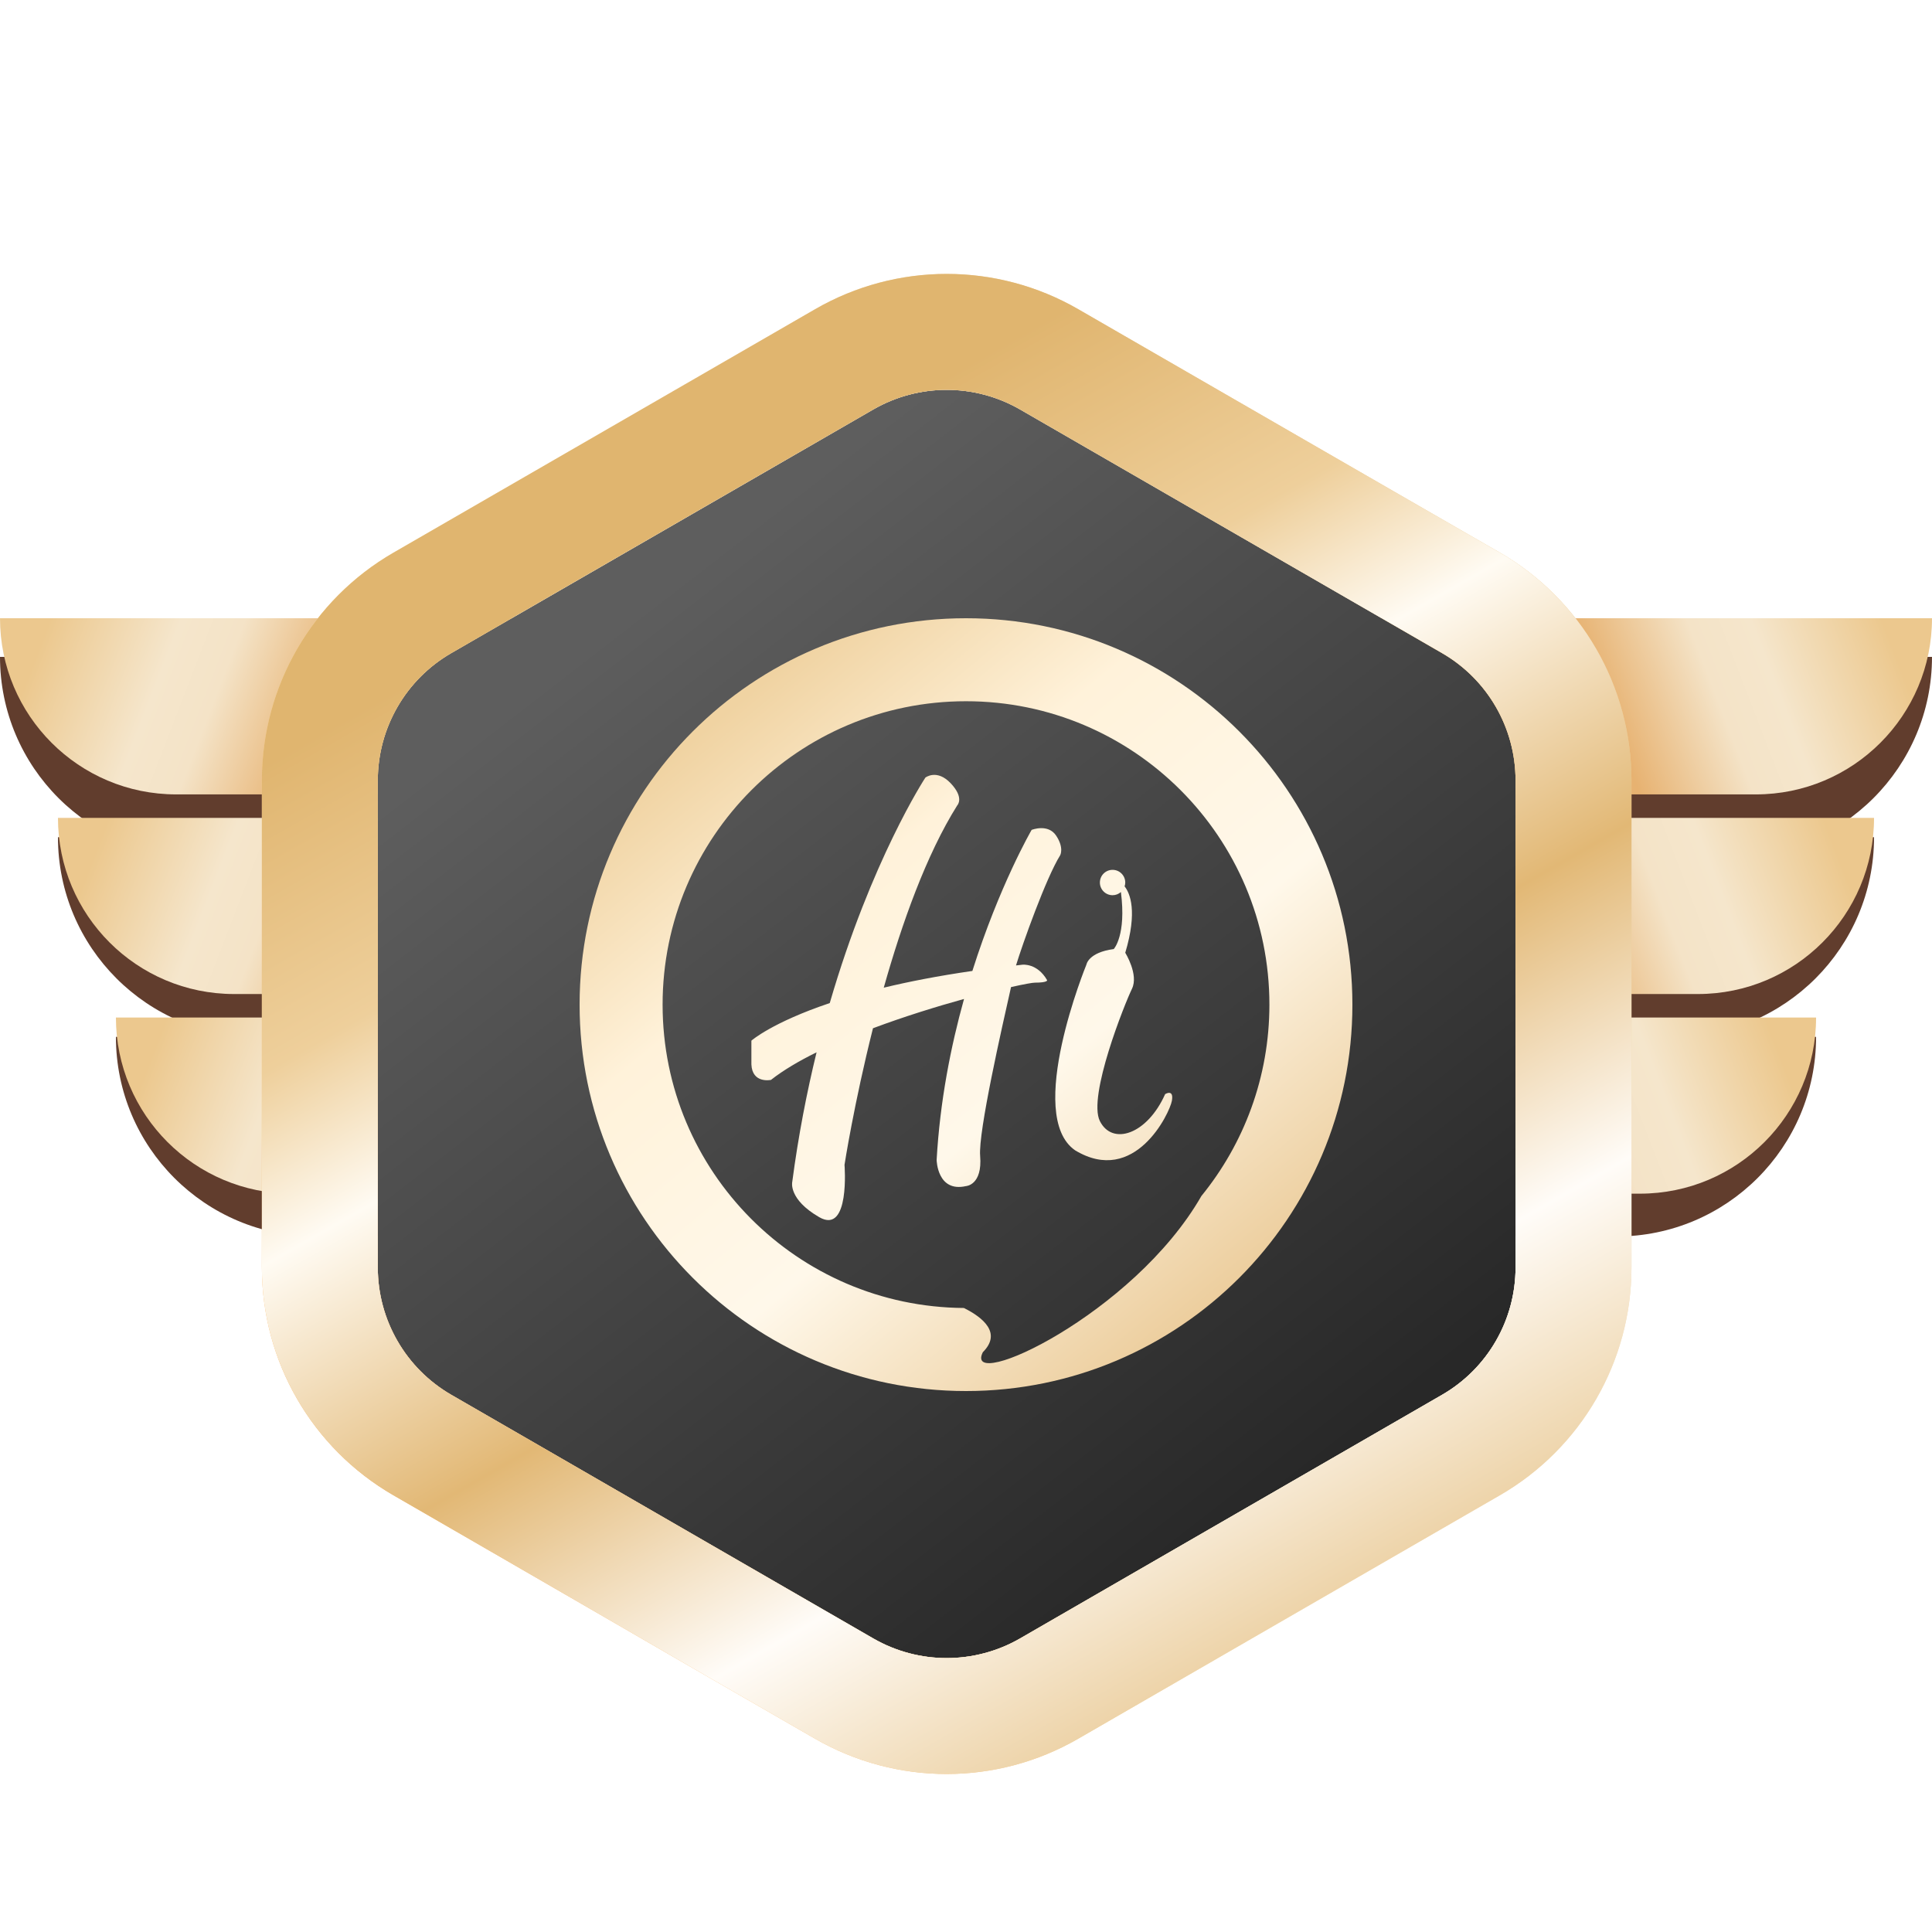 <svg width="100" height="100" viewBox="0 0 100 100" fill="none" xmlns="http://www.w3.org/2000/svg">
<path d="M0 34H33.75C33.75 39.707 29.124 44.333 23.417 44.333H10.333C4.626 44.333 0 39.707 0 34Z" fill="#613D2D"/>
<path d="M3 43.333H36.75C36.75 49.04 32.124 53.667 26.417 53.667H13.333C7.626 53.667 3 49.04 3 43.333Z" fill="#613D2D"/>
<path d="M6 53.667H39.75C39.75 59.374 35.124 64 29.417 64H16.333C10.626 64 6 59.374 6 53.667Z" fill="#613D2D"/>
<path d="M0 32H33.75C33.75 37.035 29.668 41.118 24.632 41.118H9.118C4.082 41.118 0 37.035 0 32Z" fill="url(#paint0_linear_445_5322)"/>
<path d="M3 42.333H36.75C36.75 47.369 32.668 51.451 27.632 51.451H12.118C7.082 51.451 3 47.369 3 42.333Z" fill="url(#paint1_linear_445_5322)"/>
<path d="M6 52.667H39.75C39.75 57.702 35.668 61.784 30.632 61.784H15.118C10.082 61.784 6 57.702 6 52.667Z" fill="url(#paint2_linear_445_5322)"/>
<path d="M100 34H66.25C66.25 39.707 70.876 44.333 76.583 44.333H89.667C95.374 44.333 100 39.707 100 34Z" fill="#613D2D"/>
<path d="M97 43.333H63.25C63.25 49.04 67.876 53.667 73.583 53.667H86.667C92.374 53.667 97 49.04 97 43.333Z" fill="#613D2D"/>
<path d="M94 53.667H60.25C60.25 59.374 64.876 64 70.583 64H83.667C89.374 64 94 59.374 94 53.667Z" fill="#613D2D"/>
<path d="M100 32H66.25C66.25 37.035 70.332 41.118 75.368 41.118H90.882C95.918 41.118 100 37.035 100 32Z" fill="url(#paint3_linear_445_5322)"/>
<path d="M97 42.333H63.25C63.25 47.369 67.332 51.451 72.368 51.451H87.882C92.918 51.451 97 47.369 97 42.333Z" fill="url(#paint4_linear_445_5322)"/>
<path d="M94 52.667H60.25C60.25 57.702 64.332 61.784 69.368 61.784H84.882C89.918 61.784 94 57.702 94 52.667Z" fill="url(#paint5_linear_445_5322)"/>
<g filter="url(#filter0_diii_445_5322)">
<path fill-rule="evenodd" clip-rule="evenodd" d="M46.194 16.197C48.549 14.838 51.451 14.838 53.806 16.197L75.639 28.803C77.994 30.162 79.445 32.675 79.445 35.395V60.605C79.445 63.325 77.994 65.838 75.639 67.197L53.806 79.803C51.451 81.162 48.549 81.162 46.194 79.803L24.361 67.197C22.006 65.838 20.555 63.325 20.555 60.605V35.395C20.555 32.675 22.006 30.162 24.361 28.803L46.194 16.197Z" fill="url(#paint6_linear_445_5322)" style="mix-blend-mode:darken"/>
<path d="M44.694 13.6C47.978 11.704 52.022 11.704 55.306 13.6L77.139 26.205C80.422 28.101 82.445 31.603 82.445 35.395V60.605C82.445 64.397 80.422 67.899 77.139 69.795L55.306 82.4C52.023 84.296 47.978 84.296 44.694 82.4L22.861 69.795C19.578 67.899 17.555 64.397 17.555 60.605V35.395C17.555 31.603 19.578 28.101 22.861 26.205L44.694 13.6Z" stroke="url(#paint7_linear_445_5322)" stroke-width="6" stroke-linejoin="round"/>
<path d="M44.694 13.6C47.978 11.704 52.022 11.704 55.306 13.6L77.139 26.205C80.422 28.101 82.445 31.603 82.445 35.395V60.605C82.445 64.397 80.422 67.899 77.139 69.795L55.306 82.4C52.023 84.296 47.978 84.296 44.694 82.4L22.861 69.795C19.578 67.899 17.555 64.397 17.555 60.605V35.395C17.555 31.603 19.578 28.101 22.861 26.205L44.694 13.6Z" stroke="url(#paint8_linear_445_5322)" stroke-width="6" stroke-linejoin="round"/>
</g>
<mask id="mask0_445_5322" style="mask-type:luminance" maskUnits="userSpaceOnUse" x="14" y="9" width="72" height="78">
<path d="M44.694 13.6C47.978 11.704 52.022 11.704 55.306 13.6L77.139 26.205C80.422 28.101 82.445 31.603 82.445 35.395V60.605C82.445 64.397 80.422 67.899 77.139 69.795L55.306 82.4C52.023 84.296 47.978 84.296 44.694 82.4L22.861 69.795C19.578 67.899 17.555 64.397 17.555 60.605V35.395C17.555 31.603 19.578 28.101 22.861 26.205L44.694 13.6Z" fill="white"/>
<path d="M44.694 13.6C47.978 11.704 52.022 11.704 55.306 13.6L77.139 26.205C80.422 28.101 82.445 31.603 82.445 35.395V60.605C82.445 64.397 80.422 67.899 77.139 69.795L55.306 82.4C52.023 84.296 47.978 84.296 44.694 82.4L22.861 69.795C19.578 67.899 17.555 64.397 17.555 60.605V35.395C17.555 31.603 19.578 28.101 22.861 26.205L44.694 13.6Z" stroke="white" stroke-width="6" stroke-linejoin="round"/>
</mask>
<g mask="url(#mask0_445_5322)">
<g filter="url(#filter1_di_445_5322)">
<path d="M50 28C61.046 28 70 36.954 70 48C70 59.046 61.046 68 50 68C38.954 68 30 59.046 30 48C30 36.954 38.954 28 50 28ZM50 32.296C41.327 32.296 34.296 39.327 34.296 48C34.296 56.637 41.269 63.642 49.892 63.701C50.881 64.195 51.866 64.996 50.871 65.99C49.82 68.106 58.656 64.058 62.184 57.905C64.383 55.203 65.704 51.756 65.704 48C65.704 39.327 58.673 32.296 50 32.296ZM47.898 36.248C47.898 36.248 48.491 35.783 49.21 36.544C49.922 37.297 49.555 37.678 49.548 37.685C47.945 40.236 46.68 43.797 45.743 47.122C47.042 46.809 48.561 46.511 50.33 46.256C51.726 41.84 53.382 38.98 53.397 38.955C53.411 38.949 54.246 38.622 54.665 39.251C55.088 39.885 54.876 40.266 54.876 40.266C54.139 41.445 52.911 44.906 52.588 45.971C52.703 45.958 52.814 45.944 52.931 45.932C52.931 45.932 53.692 45.847 54.199 46.735C54.199 46.735 54.242 46.862 53.565 46.862C53.437 46.862 52.991 46.942 52.331 47.091C51.862 49.179 50.629 54.582 50.732 55.827C50.859 57.349 50 57.392 50 57.392C48.521 57.727 48.481 56.071 48.48 56.039C48.652 52.996 49.214 50.16 49.898 47.706C48.475 48.099 46.803 48.616 45.185 49.222C44.203 53.126 43.716 56.263 43.712 56.292C43.712 56.292 44.008 59.929 42.401 58.999C40.805 58.075 41.003 57.192 41.006 57.181C41.326 54.756 41.765 52.514 42.266 50.467C41.353 50.917 40.539 51.396 39.906 51.895C39.887 51.899 38.934 52.095 38.892 51.091V49.864C38.908 49.85 39.969 48.921 42.948 47.919C45.104 40.51 47.874 36.285 47.898 36.248ZM57.587 41.023C57.949 41.023 58.243 41.317 58.243 41.68C58.243 41.749 58.229 41.815 58.209 41.878C58.491 42.237 58.886 43.167 58.243 45.316C58.243 45.316 58.949 46.442 58.59 47.18C58.23 47.917 56.289 52.748 56.93 54.028C57.571 55.309 59.375 54.727 60.307 52.632C60.307 52.632 60.772 52.341 60.656 52.98C60.54 53.621 58.735 57.404 55.65 55.542C53.031 53.738 56.232 45.93 56.232 45.93C56.233 45.929 56.327 45.298 57.648 45.123C57.654 45.116 58.307 44.409 58.018 42.172C57.902 42.273 57.752 42.336 57.587 42.336C57.224 42.336 56.93 42.042 56.93 41.68C56.93 41.317 57.224 41.023 57.587 41.023Z" fill="url(#paint9_linear_445_5322)" style="mix-blend-mode:hard-light"/>
</g>
</g>
<defs>
<filter id="filter0_diii_445_5322" x="6.555" y="5.178" width="86.89" height="93.645" filterUnits="userSpaceOnUse" color-interpolation-filters="sRGB">
<feFlood flood-opacity="0" result="BackgroundImageFix"/>
<feColorMatrix in="SourceAlpha" type="matrix" values="0 0 0 0 0 0 0 0 0 0 0 0 0 0 0 0 0 0 127 0" result="hardAlpha"/>
<feOffset dy="4"/>
<feGaussianBlur stdDeviation="4"/>
<feColorMatrix type="matrix" values="0 0 0 0 0 0 0 0 0 0 0 0 0 0 0 0 0 0 0.9 0"/>
<feBlend mode="normal" in2="BackgroundImageFix" result="effect1_dropShadow_445_5322"/>
<feBlend mode="normal" in="SourceGraphic" in2="effect1_dropShadow_445_5322" result="shape"/>
<feColorMatrix in="SourceAlpha" type="matrix" values="0 0 0 0 0 0 0 0 0 0 0 0 0 0 0 0 0 0 127 0" result="hardAlpha"/>
<feOffset dx="-1" dy="3"/>
<feGaussianBlur stdDeviation="1.5"/>
<feComposite in2="hardAlpha" operator="arithmetic" k2="-1" k3="1"/>
<feColorMatrix type="matrix" values="0 0 0 0 1 0 0 0 0 1 0 0 0 0 1 0 0 0 0.2 0"/>
<feBlend mode="normal" in2="shape" result="effect2_innerShadow_445_5322"/>
<feColorMatrix in="SourceAlpha" type="matrix" values="0 0 0 0 0 0 0 0 0 0 0 0 0 0 0 0 0 0 127 0" result="hardAlpha"/>
<feOffset dx="1" dy="-3"/>
<feGaussianBlur stdDeviation="1.5"/>
<feComposite in2="hardAlpha" operator="arithmetic" k2="-1" k3="1"/>
<feColorMatrix type="matrix" values="0 0 0 0 0 0 0 0 0 0 0 0 0 0 0 0 0 0 1 0"/>
<feBlend mode="normal" in2="effect2_innerShadow_445_5322" result="effect3_innerShadow_445_5322"/>
<feColorMatrix in="SourceAlpha" type="matrix" values="0 0 0 0 0 0 0 0 0 0 0 0 0 0 0 0 0 0 127 0" result="hardAlpha"/>
<feOffset dx="-1" dy="1"/>
<feGaussianBlur stdDeviation="1.5"/>
<feComposite in2="hardAlpha" operator="arithmetic" k2="-1" k3="1"/>
<feColorMatrix type="matrix" values="0 0 0 0 0 0 0 0 0 0 0 0 0 0 0 0 0 0 1 0"/>
<feBlend mode="normal" in2="effect3_innerShadow_445_5322" result="effect4_innerShadow_445_5322"/>
</filter>
<filter id="filter1_di_445_5322" x="26" y="27" width="48" height="48" filterUnits="userSpaceOnUse" color-interpolation-filters="sRGB">
<feFlood flood-opacity="0" result="BackgroundImageFix"/>
<feColorMatrix in="SourceAlpha" type="matrix" values="0 0 0 0 0 0 0 0 0 0 0 0 0 0 0 0 0 0 127 0" result="hardAlpha"/>
<feOffset dy="3"/>
<feGaussianBlur stdDeviation="2"/>
<feColorMatrix type="matrix" values="0 0 0 0 0.549 0 0 0 0 0 0 0 0 0 0 0 0 0 0.2 0"/>
<feBlend mode="normal" in2="BackgroundImageFix" result="effect1_dropShadow_445_5322"/>
<feBlend mode="normal" in="SourceGraphic" in2="effect1_dropShadow_445_5322" result="shape"/>
<feColorMatrix in="SourceAlpha" type="matrix" values="0 0 0 0 0 0 0 0 0 0 0 0 0 0 0 0 0 0 127 0" result="hardAlpha"/>
<feOffset dy="1"/>
<feGaussianBlur stdDeviation="1.5"/>
<feComposite in2="hardAlpha" operator="arithmetic" k2="-1" k3="1"/>
<feColorMatrix type="matrix" values="0 0 0 0 0.918 0 0 0 0 0.302 0 0 0 0 0.278 0 0 0 0.2 0"/>
<feBlend mode="normal" in2="shape" result="effect2_innerShadow_445_5322"/>
</filter>
<linearGradient id="paint0_linear_445_5322" x1="0.201" y1="38.254" x2="14.148" y2="43.632" gradientUnits="userSpaceOnUse">
<stop stop-color="#ECC88E"/>
<stop offset="0.425" stop-color="#F5E6CC"/>
<stop offset="0.63" stop-color="#F4E3C7"/>
<stop offset="1" stop-color="#E7B271"/>
</linearGradient>
<linearGradient id="paint1_linear_445_5322" x1="3.201" y1="48.587" x2="17.148" y2="53.965" gradientUnits="userSpaceOnUse">
<stop stop-color="#ECC88E"/>
<stop offset="0.425" stop-color="#F5E6CC"/>
<stop offset="0.63" stop-color="#F4E3C7"/>
<stop offset="1" stop-color="#E7B271"/>
</linearGradient>
<linearGradient id="paint2_linear_445_5322" x1="6.201" y1="58.92" x2="20.148" y2="64.298" gradientUnits="userSpaceOnUse">
<stop stop-color="#ECC88E"/>
<stop offset="0.425" stop-color="#F5E6CC"/>
<stop offset="0.63" stop-color="#F4E3C7"/>
<stop offset="1" stop-color="#E7B271"/>
</linearGradient>
<linearGradient id="paint3_linear_445_5322" x1="99.799" y1="38.254" x2="85.852" y2="43.632" gradientUnits="userSpaceOnUse">
<stop stop-color="#ECC88E"/>
<stop offset="0.425" stop-color="#F5E6CC"/>
<stop offset="0.63" stop-color="#F4E3C7"/>
<stop offset="1" stop-color="#E7B271"/>
</linearGradient>
<linearGradient id="paint4_linear_445_5322" x1="96.799" y1="48.587" x2="82.852" y2="53.965" gradientUnits="userSpaceOnUse">
<stop stop-color="#ECC88E"/>
<stop offset="0.425" stop-color="#F5E6CC"/>
<stop offset="0.63" stop-color="#F4E3C7"/>
<stop offset="1" stop-color="#E7B271"/>
</linearGradient>
<linearGradient id="paint5_linear_445_5322" x1="93.799" y1="58.92" x2="79.852" y2="64.298" gradientUnits="userSpaceOnUse">
<stop stop-color="#ECC88E"/>
<stop offset="0.425" stop-color="#F5E6CC"/>
<stop offset="0.63" stop-color="#F4E3C7"/>
<stop offset="1" stop-color="#E7B271"/>
</linearGradient>
<linearGradient id="paint6_linear_445_5322" x1="12.282" y1="43.294" x2="46.98" y2="88.133" gradientUnits="userSpaceOnUse">
<stop stop-color="#5E5E5E"/>
<stop offset="1" stop-color="#282828"/>
</linearGradient>
<linearGradient id="paint7_linear_445_5322" x1="55.602" y1="-1.802" x2="1.893" y2="42.372" gradientUnits="userSpaceOnUse">
<stop stop-color="#ECC88E"/>
<stop offset="0.364" stop-color="#F6EAD2"/>
<stop offset="0.606" stop-color="#FFEFC8"/>
<stop offset="1" stop-color="#FAB766"/>
</linearGradient>
<linearGradient id="paint8_linear_445_5322" x1="0.239" y1="42.806" x2="35.74" y2="105.105" gradientUnits="userSpaceOnUse">
<stop stop-color="#E0B56F"/>
<stop offset="0.193" stop-color="#EECF9B"/>
<stop offset="0.314" stop-color="#FFFBF3"/>
<stop offset="0.525" stop-color="#E2B875"/>
<stop offset="0.734" stop-color="#FFFCF8"/>
<stop offset="1" stop-color="#E3BC7B"/>
<stop offset="1" stop-color="#EDCB94"/>
</linearGradient>
<linearGradient id="paint9_linear_445_5322" x1="22.638" y1="45.184" x2="48.072" y2="76.007" gradientUnits="userSpaceOnUse">
<stop stop-color="#F0D3A2"/>
<stop offset="0.276" stop-color="#FFF2DA"/>
<stop offset="0.627" stop-color="#FFF8EA"/>
<stop offset="1" stop-color="#ECCD9C"/>
</linearGradient>
</defs>
</svg>

